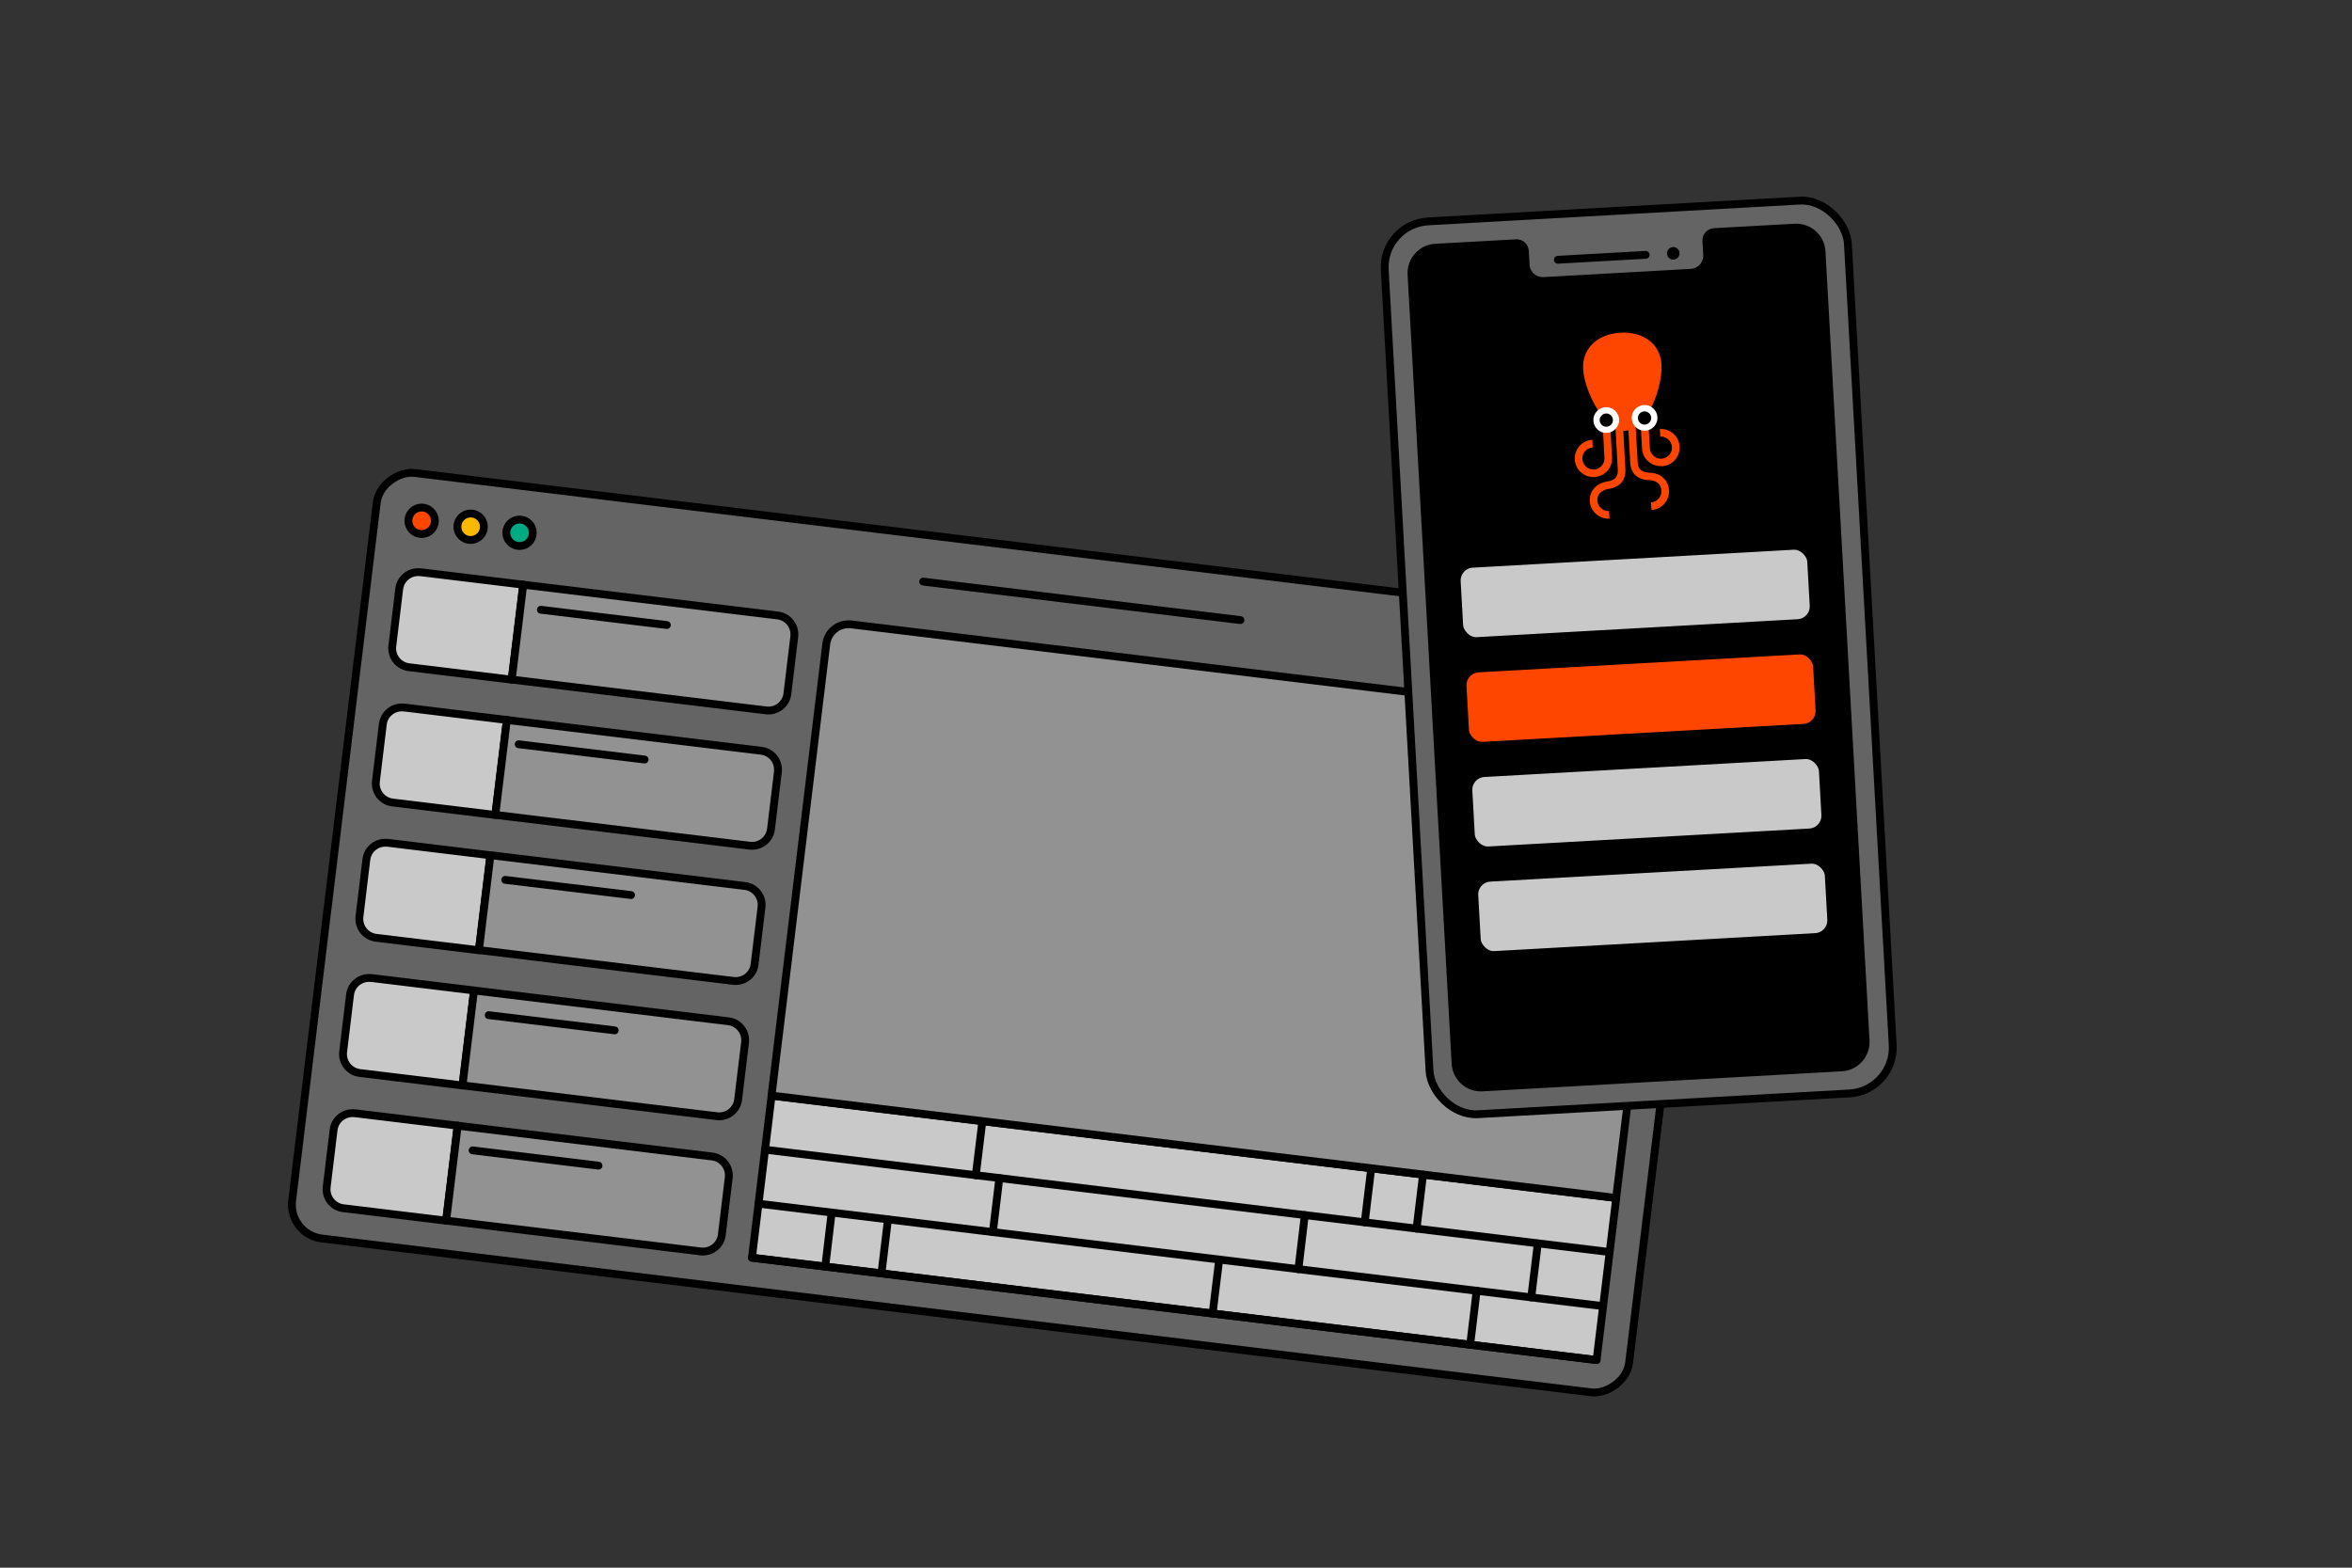 <?xml version="1.0" encoding="UTF-8"?>
<svg id="Devices" xmlns="http://www.w3.org/2000/svg" width="300" height="200" viewBox="0 0 300 200">
  <rect x="0" y="0" width="300" height="200" fill="#333333" stroke="none"/>
  <defs>
    <style>
      .cls-1, .cls-2, .cls-3, .cls-4, .cls-5, .cls-6, .cls-7, .cls-8, .cls-9, .cls-10, .cls-11, .cls-12 {
        stroke: #000;
      }

      .cls-1, .cls-4 {
        stroke-miterlimit: 10;
      }

      .cls-1, .cls-4, .cls-11 {
        stroke-width: 1px;
      }

      .cls-1, .cls-8 {
        fill: #c9c9c9;
      }

      .cls-2 {
        fill: #c9c9c9;
      }

      .cls-2, .cls-3, .cls-5, .cls-6, .cls-7, .cls-8, .cls-9, .cls-10, .cls-11, .cls-12 {
        stroke-linecap: round;
        stroke-linejoin: round;
      }

      .cls-3 {
        fill: none;
      }

      .cls-4, .cls-13, .cls-7 {
        fill: #ff4600;
      }

      .cls-14 {
        fill: #fff;
      }

      .cls-6 {
        fill: #00aa82;
      }

      .cls-8, .cls-9, .cls-10 {
        stroke-width: 1px;
      }

      .cls-9 {
        fill: #929292;
      }

      .cls-10, .cls-11 {
        fill: #646464;
      }

      .cls-12 {
        fill: #fab900;
      }
    </style>
  </defs>
  <g>
    <rect class="cls-10" x="78.73" y="33.09" width="98.38" height="171.78" rx="4.34" ry="4.34" transform="translate(-5.58 231.66) rotate(-83.09)"/>
    <path class="cls-8" d="M53.63,73l13.11,1.59-1.47,12.12-13.11-1.59c-1.34-.16-2.28-1.38-2.12-2.71l.88-7.28c.16-1.34,1.38-2.28,2.71-2.12h0Z"/>
    <path class="cls-8" d="M51.54,90.26l13.11,1.59-1.47,12.12-13.11-1.59c-1.34-.16-2.28-1.38-2.12-2.71l.88-7.28c.16-1.34,1.38-2.28,2.71-2.12h0Z"/>
    <path class="cls-8" d="M49.44,107.52l13.11,1.59-1.47,12.12-13.11-1.59c-1.34-.16-2.28-1.38-2.12-2.71l.88-7.28c.16-1.34,1.38-2.28,2.71-2.12h0Z"/>
    <path class="cls-8" d="M47.36,124.77l13.11,1.59-1.47,12.12-13.11-1.59c-1.34-.16-2.28-1.38-2.12-2.71l.88-7.28c.16-1.34,1.38-2.28,2.71-2.12h0Z"/>
    <path class="cls-8" d="M45.26,142.02l13.11,1.59-1.47,12.12-13.11-1.59c-1.34-.16-2.28-1.38-2.12-2.71l.88-7.28c.16-1.34,1.38-2.28,2.71-2.12h0Z"/>
    <rect class="cls-8" x="140.62" y="102.39" width="20.82" height="108.52" transform="translate(-22.65 287.73) rotate(-83.09)"/>
    <path class="cls-9" d="M66.74,74.59l32.45,3.93c1.34.16,2.28,1.38,2.12,2.71l-.88,7.28c-.16,1.34-1.38,2.28-2.71,2.12l-32.45-3.93,1.47-12.12h0Z"/>
    <path class="cls-9" d="M64.65,91.85l32.45,3.93c1.34.16,2.28,1.38,2.12,2.71l-.88,7.28c-.16,1.34-1.38,2.28-2.71,2.12l-32.45-3.93,1.47-12.12h0Z"/>
    <path class="cls-9" d="M62.56,109.1l32.45,3.93c1.34.16,2.28,1.38,2.12,2.71l-.88,7.28c-.16,1.34-1.38,2.28-2.71,2.12l-32.45-3.93,1.47-12.12h0Z"/>
    <path class="cls-9" d="M60.46,126.36l32.45,3.93c1.34.16,2.28,1.38,2.12,2.71l-.88,7.28c-.16,1.34-1.38,2.28-2.71,2.12l-32.45-3.93,1.47-12.12h0Z"/>
    <path class="cls-9" d="M58.38,143.61l32.45,3.93c1.34.16,2.28,1.38,2.12,2.71l-.88,7.28c-.16,1.34-1.38,2.28-2.71,2.12l-32.45-3.93,1.47-12.12h0Z"/>
    <path class="cls-9" d="M108.59,79.66l102.03,12.37c1.57.19,2.69,1.62,2.5,3.19l-6.98,57.61-107.73-13.06,6.98-57.61c.19-1.57,1.62-2.69,3.19-2.5Z"/>
    <line class="cls-3" x1="95.91" y1="160.46" x2="203.64" y2="173.51"/>
    <line class="cls-3" x1="96.75" y1="153.56" x2="204.47" y2="166.63"/>
    <line class="cls-3" x1="97.58" y1="146.67" x2="205.31" y2="159.73"/>
    <g>
      <circle class="cls-7" cx="53.78" cy="66.44" r="1.69"/>
      <circle class="cls-12" cx="60.03" cy="67.2" r="1.69"/>
      <circle class="cls-6" cx="66.27" cy="67.97" r="1.69"/>
    </g>
    <circle class="cls-2" cx="211.74" cy="85.89" r="2.77"/>
    <line class="cls-3" x1="117.75" y1="74.2" x2="158.22" y2="79.11"/>
    <line class="cls-3" x1="181.51" y1="149.86" x2="180.68" y2="156.75"/>
    <line class="cls-3" x1="174.9" y1="149.06" x2="174.07" y2="155.95"/>
    <line class="cls-3" x1="125.3" y1="143.05" x2="124.46" y2="149.94"/>
    <line class="cls-3" x1="196.15" y1="158.63" x2="195.31" y2="165.52"/>
    <line class="cls-3" x1="166.43" y1="155.02" x2="165.61" y2="161.92"/>
    <line class="cls-3" x1="127.47" y1="150.3" x2="126.64" y2="157.19"/>
    <line class="cls-3" x1="106.08" y1="154.7" x2="105.26" y2="161.59"/>
    <line class="cls-3" x1="113.26" y1="155.57" x2="112.43" y2="162.45"/>
    <line class="cls-3" x1="155.51" y1="160.69" x2="154.67" y2="167.57"/>
    <line class="cls-3" x1="188.35" y1="164.67" x2="187.52" y2="171.56"/>
    <line class="cls-3" x1="68.99" y1="77.79" x2="85.06" y2="79.74"/>
    <line class="cls-3" x1="66.16" y1="94.95" x2="82.22" y2="96.9"/>
    <line class="cls-3" x1="64.44" y1="112.25" x2="80.49" y2="114.19"/>
    <line class="cls-3" x1="62.34" y1="129.51" x2="78.41" y2="131.45"/>
    <line class="cls-3" x1="60.28" y1="146.76" x2="76.34" y2="148.71"/>
  </g>
  <g>
    <g>
      <rect class="cls-11" x="179.44" y="26.83" width="59.17" height="114.08" rx="5.85" ry="5.85" transform="translate(-4.36 11.8) rotate(-3.2)"/>
      <line class="cls-3" x1="198.71" y1="33.14" x2="209.91" y2="32.51"/>
      <path class="cls-5" d="M228.94,29.04l-10.3.57c-.58.04-1.03.53-.99,1.11l.1,1.78c.06,1.2-.85,2.22-2.05,2.3l-18.8,1.05c-1.2.06-2.22-.85-2.3-2.05l-.1-1.78c-.04-.58-.53-1.03-1.11-.99l-10.3.57c-1.79.1-3.15,1.63-3.05,3.42l5.62,100.66c.1,1.79,1.63,3.15,3.42,3.05l45.83-2.56c1.79-.1,3.15-1.63,3.05-3.42l-5.62-100.66c-.1-1.79-1.63-3.15-3.42-3.05h0Z"/>
      <circle cx="213.43" cy="32.32" r=".8"/>
    </g>
    <rect class="cls-1" x="185.93" y="70.77" width="45.28" height="9.88" rx="2.14" ry="2.14" transform="translate(-3.9 11.76) rotate(-3.2)"/>
    <rect class="cls-4" x="186.68" y="84.13" width="45.28" height="9.88" rx="2.14" ry="2.14" transform="translate(-4.65 11.82) rotate(-3.2)"/>
    <rect class="cls-1" x="187.42" y="97.47" width="45.28" height="9.88" rx="2.14" ry="2.14" transform="translate(-5.39 11.89) rotate(-3.2)"/>
    <rect class="cls-1" x="188.17" y="110.82" width="45.28" height="9.88" rx="2.14" ry="2.14" transform="translate(-6.13 11.95) rotate(-3.2)"/>
    <g>
      <path class="cls-13" d="M211.99,59.48h0c1.31-.07,2.31-1.19,2.24-2.51s-1.19-2.31-2.51-2.24l.05.97c.77-.05,1.44.56,1.49,1.33s-.56,1.44-1.33,1.49h0c-.77.05-1.44-.56-1.49-1.33l-.25-4.4c1.16-1.9,1.84-4.59,1.74-6.27-.15-2.76-2.48-4.24-5.24-4.08s-4.91,1.88-4.76,4.64c.09,1.68,1.07,4.27,2.43,6.03l.29,5.3c.05.77-.56,1.44-1.33,1.49s-1.44-.56-1.49-1.33.56-1.44,1.33-1.49l-.05-.97c-1.31.07-2.31,1.19-2.24,2.51s1.19,2.31,2.51,2.24,2.31-1.19,2.24-2.51l-.24-4.16c.22.18.46.34.68.46l.29,5.29c.05.88-.38,1.36-1.38,1.49-1.39.25-2.25,1.22-2.19,2.5s1.19,2.31,2.51,2.24l-.05-.97c-.77.05-1.44-.56-1.49-1.33s.47-1.33,1.37-1.49c1.48-.2,2.28-1.11,2.2-2.5l-.27-4.93c.11,0,.22.02.33,0s.22-.03.33-.05l.23,4.13c.05.97.52,2.14,2.45,2.24h.02c.87,0,1.48.54,1.51,1.33s-.56,1.44-1.33,1.49l.05.97c1.31-.07,2.31-1.19,2.24-2.51s-1.1-2.22-2.46-2.24c-1.28-.07-1.49-.68-1.53-1.33l-.26-4.49c.22-.15.43-.33.63-.54l.18,3.27c.07,1.3,1.19,2.31,2.51,2.24h.02Z"/>
      <g>
        <path class="cls-14" d="M204.97,55.23c-.9.05-1.68-.65-1.73-1.55s.65-1.68,1.55-1.73,1.68.65,1.73,1.55-.65,1.68-1.55,1.73Z"/>
        <path class="cls-14" d="M209.86,54.95c-.9.05-1.68-.65-1.73-1.55s.65-1.68,1.55-1.73,1.68.65,1.73,1.55-.65,1.68-1.55,1.73Z"/>
      </g>
      <path d="M204.84,52.75c-.46.03-.83.43-.8.89s.43.83.89.8.83-.43.8-.89-.43-.83-.89-.8Z"/>
      <path d="M209.72,52.48c-.46.03-.83.43-.8.89s.43.83.89.8.83-.43.8-.89-.43-.83-.89-.8Z"/>
    </g>
  </g>
</svg>